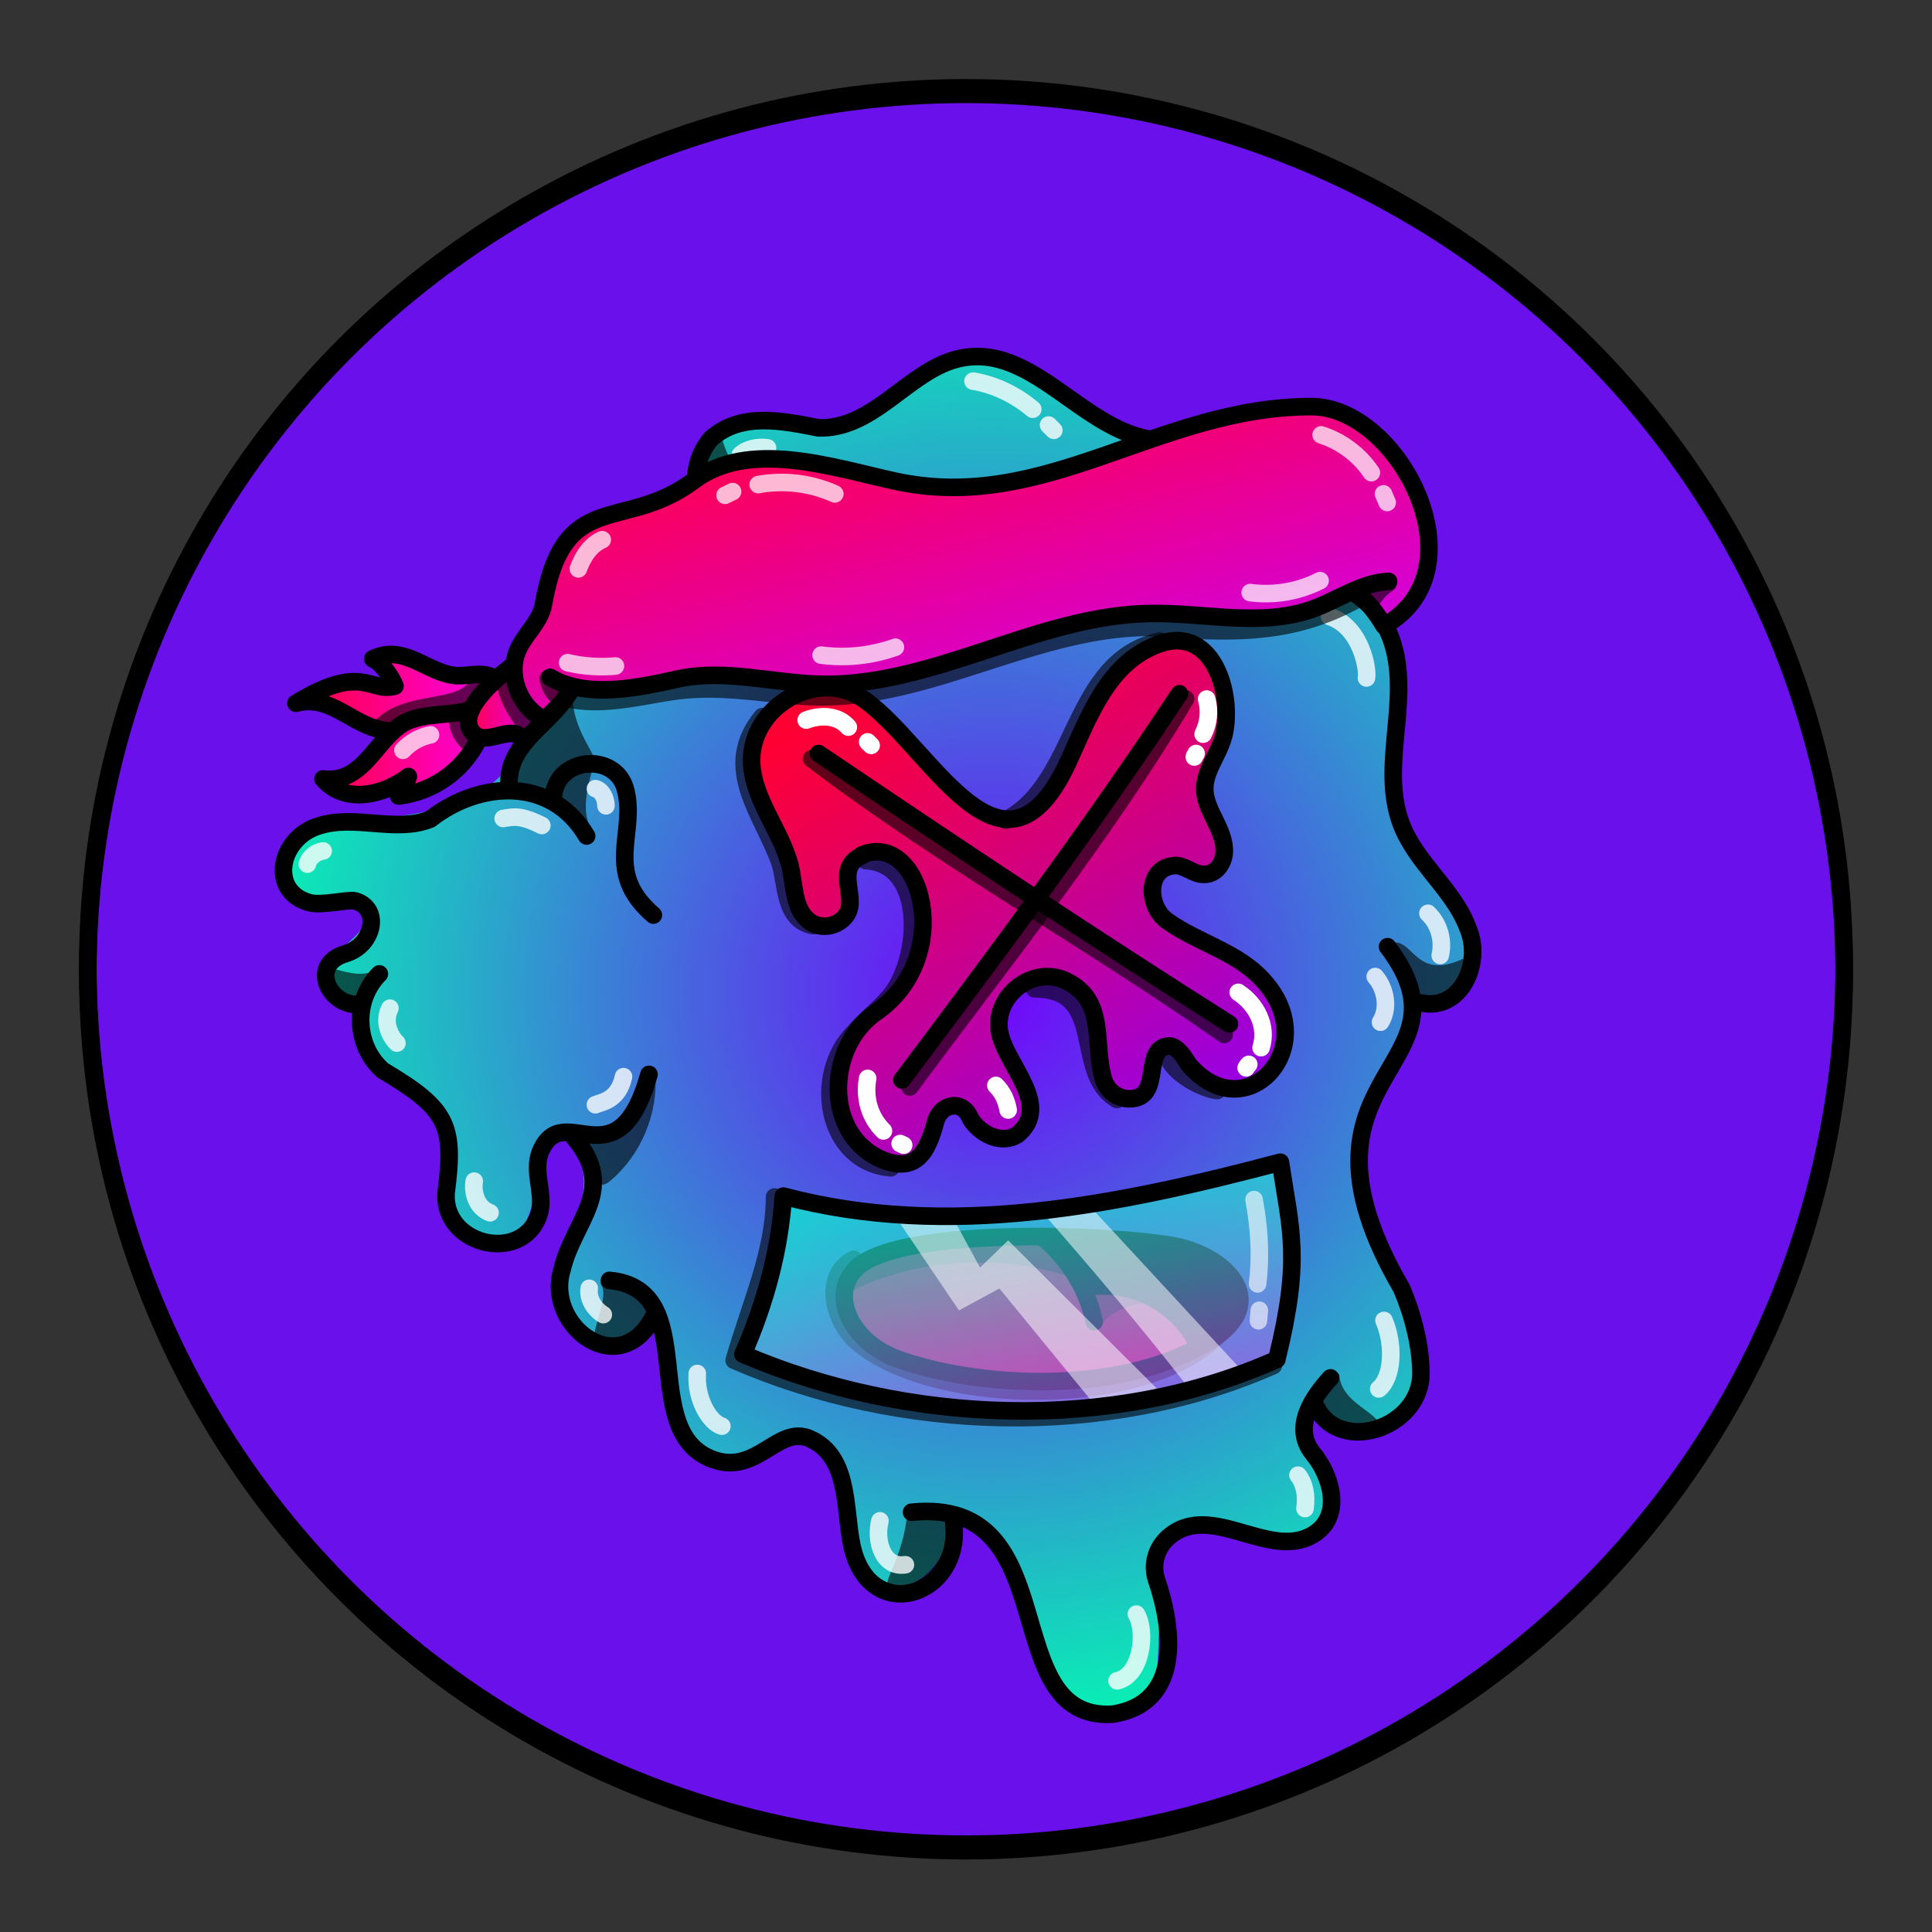 <svg version="1.1" id="Layer_1" xmlns="http://www.w3.org/2000/svg" x="0" y="0" viewBox="0 0 1100 1100" style="enable-background:new 0 0 1100 1100" xml:space="preserve" xmlns:xlink="http://www.w3.org/1999/xlink"><rect x="0" y="0" width="1100" height="1100" fill="#333333" stroke="none"/><style type="text/css">.st302{fill:#6A10EB;stroke:#000000;stroke-width:10;stroke-linecap:round;stroke-linejoin:round;stroke-miterlimit:10;}</style><circle class="st302" cx="550" cy="553.7" r="500"/><radialGradient id="a4" cx="564.461" cy="535.948" r="438.66" gradientTransform="matrix(1 0 0 -1 0 1100)" gradientUnits="userSpaceOnUse"><stop offset="0" style="stop-color:#7303fc"/><stop offset="1" style="stop-color:#03fcb1"/></radialGradient><path style="fill:url(#a4)" d="M532 209c-68 59.6-71 20-121 36.5-19.6 10.9-14 30-9.7 39.6 11 23-51 9-69 40-10 18 0 42-7.5 61.8-9 19.6-34 35-37 52-43 48-154 7-119 70 6 11 33-6 39 9 7 17.5-39 29-21 46.7 18 5 21 39.9 57 63 14 20 3 51 19 69 36 38 46-25 41-34 4-39 44-11 22 38.7-23 52 11 74 36.5 57 24-9 13 39 23 50.9 19.5 37 55 12 67 12 18 1 28 22 29.8 40.3 6 63 54 46 59 8 15.5-34 45 49 47 59.9 12 73 69.5 42 71 17.9 3-54-3-60 2-68.3 19-31 71 13 90.8-15.5 14-19.8-31-63 8-55 94 19.9 19-101 14-120-9-35.5 14-106 47-121.7 18-9 17-35.5 7-53-9.6-17-25-30.6-31-48.9-13.5-54 21-100.6-36-133-5-3-7-9.5-4-14.4 17-26 1-66-32-71-22-3-44 9-66.5 6C615 247 578.5 178 532 209z"/><style>.st40{fill:none;stroke:#000;stroke-width:10;stroke-linecap:round;stroke-linejoin:round;stroke-miterlimit:10}.st98{opacity:.6;enable-background:new}</style><g id="Outline"><path class="st98" d="M793 537c-1 .7-1 2-.5 3 5 10 11 35 25 30 8-2 21-13 18-22.4-.5-1-2-2-3-1.5-26 12-28-11-39-9.4v.3zm-34 274.5c6 5 26 8 25-3-6-7-20.6-12-21.5-26C750 772 744 803 759 811.5zm-219.3 52s1 .5 1 .8c9 13.5-3 36-18 40-34 6-9-6-6-44 .3-5.3 22.3 2.7 23 3.2zM342 731c5 7-4 22-4 33 8 13 29.6-5 33-14.9 2-12-17-21-28-20.2-1 .1-1 1.1-1 2.1zm31-120.2c2 23-8 47-26 61.9-13 10.9-17.5-30.6-8-27.9 6 4.2 28-18.8 34-34zm-157-59.9c-8 6-17 3-25 1-11 5 4 20 13.5 16 5-4 12-9 12-15.7-.5-.2-1.5-.2-.5-1.3zM337 473c-6-10-3-23 0-34 0-1 0-2-.6-2-9-9-23 11-19.8 20.7C318 463 338 475 337 472.8v.2z"/><path class="st98" d="M326 392c-2 29 24 45 7 44-7 2-14 1-15 11-1 11-24 0-24.5-1.3C285 433 317 404.5 326 392zm103-118c-9.9-4-16-16-18-25-4-6-9.9 1-11 6-7 54 29.5 28 29 19zm293 9c16 21 29.5 12 40 20.7 3 4 1 9.6-1 14-3 9-13 9-20 4.1-14.5-5.8-22-22.2-19-38.8z"/><path class="st40" d="M347 729c53.5 5 15 86 59 102 25 9 37-19.8 55-11.9 23 10.1 19.6 40 24 60.7 9.6 46 63 29.6 58-12.8"/><path class="st40" d="M519 861c89-9 47.5 119 114.5 115 39-6 35-47 25-76.5-3-9 0-18.5 7-24.5 24.5-21 59 15.5 84-2.5 15-11 8-33-2-45-12-15 0-32 10-43"/><path class="st40" d="M790 539c53 69.8-64 71 8 194.5 6 14 11 32 11 48.5 0 32-49 47.5-61 16"/><path class="st40" d="M721 287c2 51 64 31 74 88 6 34-11.5 71 7 103 10 18 27 31.5 34 51 8 19-4 47-27 42"/><path class="st40" d="M407 290.6c-16-8-12-29.9-2-41 17-15 40.5-10 61-6 29.8 1 49-29 75-38 50-17 81 55 133 44 23-5 48-11 69 1 25 14 33 55 10 75"/><path class="st40" d="M428 278c-16 26.5-51 17.5-76 28.5-20 10.5-28 33-23 55 10 47-43 51-39 88m25 4.5c1.5-23 35-26 41-5 7 25-13 47 16 72"/><path class="st40" d="M334 476c-20-34-61-31.5-89-9.6-20 8-43-3-64 4-22 7-28 37-5 43.5 6.5 2 23-2 26-1 15 4 11 25-5 30-21 6-10 29 6 29"/><path class="st40" d="M216 554.5c-15 15-14 41 2 55 37 22 41 31 36 69.7-2 31 46 41 53.5 10 2-10.8-4-22 0-33 13-32 44 20 62-44.5"/><path class="st40" d="M327 647.9c25 29.7-.5 47-7 75-10 32.5 34 65 53 25"/><path d="M729 262.5c9 4 16 13 18 22.5m-193-68c12.5 2 24.5 8 34 16m9 9 3 3m-163 10c-5.5-.9-12 .6-15.5 4M362 319.6c-9 2-14 10.7-16 19M339 449c4 1 6 6 6 9.8M308.5 470c-12-6-16-5-22-4M175 492c1-4 5-7 9-7.5m38 89.5c-4 8 0 16 4 19.9m44 78.6c-1 6 1 15 9 18m76-77.5c-3 14-13 14.5-16 16m4.5 119.5c-5-3-9-9-8-15M397 782c-1 14.5 7 28 14 30m90 53.9c-3 12 2 27 14.5 25M636 957c14-3 17-28 11-38m96-60.1c1-7 0-14-4-19m46-49.1c8-6.5 9-25 3-39M786 582c5-8 3-19-3-26m37-12c2-8.5-.6-18-7-24m-56-169c18 6 22 30 21 35" style="opacity:.788;fill:none;stroke:#fff;stroke-width:10;stroke-linecap:round;stroke-linejoin:round;stroke-miterlimit:10;enable-background:new"/></g><style>.st40,.st68{fill:none;stroke:#000;stroke-width:10;stroke-linecap:round;stroke-linejoin:round;stroke-miterlimit:10}.st68{opacity:.6;enable-background:new}</style><g id="Mouth_Cover"><path d="M598 706c-47-14.5-175 15-82.5 66.5 25 14 169.5 24 164-14.5-13-18-39-32-61-24.7 1.2-2.8-12.5-24.3-20.5-27.3z" style="fill:#fe1767"/><path d="M614 729c-39.7-16-93-13-131 7 14-38 77-35 110-31.5l21 24.5zm47 14c-13-3-27 2-35 12 0-8-7-15-7-23 13-2 28 1 42 11z" style="fill:#ae0f45"/><path d="M600 704c7 8 14 18 19.6 27 25-2 52 9 64 32 32-15 24-49-24-56.4l-59.6-2.8v.2z"/><path class="st40" d="M506.5 772c42 17 129 25 183-9 35-22 8-49-23-54-43-7-156-9.6-179 13.1-16 16-1.5 41 19 49.6v.3z"/><path class="st40" d="M593 704c15 12 26 29.5 30 48.5m-4-19.5c24-4.5 50.5 8.5 62 30.7"/><path class="st68" d="M441 681.5c0 31-13.5 60-23 93 94 41 212 45 307 3"/><path class="st68" d="M486 717c-18.5 9.5-11 36 2 47 44 38 170 39 208.5-7"/><linearGradient id="SVGID_00000010300643410979321390000010567667997916476851_" gradientUnits="userSpaceOnUse" x1="567.366" y1="429.07" x2="603.366" y2="242.07" gradientTransform="matrix(1 0 0 -1 0 1100)"><stop offset="0" style="stop-color:#08ffce"/><stop offset=".106" style="stop-color:#1aedd1"/><stop offset=".321" style="stop-color:#4abdd9"/><stop offset=".624" style="stop-color:#9770e6"/><stop offset="1" style="stop-color:#ff08f7"/></linearGradient><path style="opacity:.659;fill:url(#SVGID_00000010300643410979321390000010567667997916476851_);enable-background:new" d="M727 773.8c-94 42-211 37-304-3 13-29.6 21-59.7 23-90 94 25 191 5 283-19 6 39.2 12 55.2-2 112z"/><path d="m510 692.9 36 53.2 23-12.5 54 65.9 39-5.6-88-87.7-16 15.5-14.5-26.6M595 692c28 32 55 64 81 97.3l31-9.1-87-94" style="opacity:.522;fill:#fff;enable-background:new"/><path class="st40" d="M727 774c-94 42-211 37-304-3 13-29.6 21-59.7 23-90 94 25 191 5 283-19.3 6 39.3 12 55.3-2 112.1v.2z"/><path d="M714 683c3 16 4 32 2 48m1 15-.5 6" style="opacity:.612;fill:none;stroke:#fff;stroke-width:10;stroke-linecap:round;stroke-linejoin:round;stroke-miterlimit:10;enable-background:new"/></g><style>.st40,.st68{fill:none;stroke-width:10;stroke-linecap:round;stroke-linejoin:round;stroke-miterlimit:10;stroke:#000}.st68{opacity:.6;enable-background:new}</style><g id="x"><linearGradient id="SVGID_00000108293349405905417590000007858031186733274302_" gradientUnits="userSpaceOnUse" x1="513.292" y1="1028.154" x2="683.299" y2="731.142" gradientTransform="matrix(1 0 0 -1 0 1410)"><stop offset="0" style="stop-color:#f03"/><stop offset=".221" style="stop-color:#e7005c"/><stop offset=".715" style="stop-color:#ac00c1"/><stop offset="1" style="stop-color:#80f"/></linearGradient><path style="fill:url(#SVGID_00000108293349405905417590000007858031186733274302_);stroke:#000;stroke-width:10;stroke-linecap:round;stroke-linejoin:round;stroke-miterlimit:10" d="M491 487c-16 7-3 23-8.5 33-4 7-14 9.7-21 5-9-6-9-18-11-28.9-4-21-21-39-22.5-60.8-2-33 38-55.8 64-37 38 27 79 115 116 35.9 12-26 23-58 53-67.9 30-9.7 41 29 36 51.5-2.5 11.5-12 21.5-11 33 1 12 12 22.5 11 35-.5 6-5 12.5-12 12-5 0-9-4-14.5-5-18-.5-18 23-6 31.5 18 13 42 18 56.5 36 31 37-12 83-44 46-3-4.5-6-10-11-10.8-16 .5-4 28-21 30-8 .9-15-4-17-12-5.5-20 2-44-21-55-18.5-9-41 8-38 28.4 3 19 30.5 42 10.5 59-9 6-21.5 0-27-9-4-11-17-9-19.9 2-4.5 17-11 29-30 21.5-34-14-32-64.5-4-83.9 46-31.5 26-104-8-89.7v.2z"/><path class="st40" d="M466 429c77 52 155 104 234 154"/><path class="st40" d="M671.5 395c-49.6 75-104 148-158 219.9"/><path class="st68" d="M462 432c75 57 158 103 235 157"/><path class="st68" d="M675 397.9c-46.5 78-103 148-157 221M434 408c-24 29 0 55 10 83 4 12 2 33 19 36m30-37c35 2 31 58 13 78-6 7-14 13-19.8 19.9-24 24-16 74 21 77M589 563c42 0 21 48 47 63m29-24.1c3 9 19 18 28 19M660.5 365c-51 10.9-46 80-88 102"/><path d="M459 410c8-3 18-3 24 4m11 8.4 2 2M687 398c2 7 1 14-2 20m-4 11c0 .6-1 1-1 2m25 134c10 6.5 17 19 13 31.5m-7 9.5c-.5.5-1 1-1.5 2M567 618c4 4 6 8.5 7 14m-80-18c-2 11 1 22 9 29.9m9.5 7.2 2 .9" style="fill:none;stroke:#fff;stroke-width:10;stroke-linecap:round;stroke-linejoin:round;stroke-miterlimit:10"/></g><defs><linearGradient id="zbb" x1="524.71" y1="224.05" x2="578.63" y2="452.63" gradientUnits="userSpaceOnUse"><stop offset="0" stop-color="#ff004d"/><stop offset="1" stop-color="#c800ff"/></linearGradient><linearGradient id="zbb-2" x1="267" y1="400.7" x2="308.54" y2="400.7" gradientUnits="userSpaceOnUse"><stop offset="0" stop-color="#ff004d"/><stop offset="1" stop-color="#e100ff"/></linearGradient><linearGradient id="zbb-3" x1="189.5" y1="428.13" x2="271.07" y2="428.13" gradientUnits="userSpaceOnUse"><stop offset="0" stop-color="#ff004d"/><stop offset="1" stop-color="#ff00d5"/></linearGradient><linearGradient id="zbb-4" x1="178.74" y1="392.88" x2="276.42" y2="392.88" gradientUnits="userSpaceOnUse"><stop offset="0" stop-color="#ff004d"/><stop offset="1" stop-color="#ff00e1"/></linearGradient><style>.zbb-5{fill:none;stroke-linecap:round;stroke-linejoin:round;stroke-width:10px;stroke:#000}</style></defs><path d="M324.4 392c-3.1 8.8-9.4 11.8-13.8 17.9-13.5-5.6-21.4-23.1-16.6-37.6 3.4-10.2 13.6-17.6 15.4-28.2 11.6-67.1 45.6-40.5 85.5-70.4 31.3-23.5 77.6-8 114.1.1 86.4 19.1 150.1-42.3 237.7-42.3 49.8 0 98 93.3 41.3 124.8-4.3-7.1-9.4-14.4-19.6-20.2-31.1 22.8-73.4 13.1-109 13.2-96.2 6.3-143.7 56.1-249.2 34.8-28.1 0-56 11.4-85.8 7.9Z" style="fill:url(#zbb)"/><path d="M291.2 381.2c-61.5 53.7 13.1 39.9 17.3 28.7-7.6-7.6-16.2-16.9-17.3-28.7Z" style="fill:url(#zbb-2)"/><path d="M265.1 405.3c-45.5-1.4-46.4 27-75.6 41.4a45.9 45.9 0 0 0 41.3-1.7 13.8 13.8 0 0 1-4.1 6c18.3-2.1 38.4-14.1 44.4-32.1-3.2-3.7-5.7-7.6-6-13.6Z" style="fill:url(#zbb-3)"/><path d="M276.4 387.6c-35.8-4.3-47.3-18.6-61.3-13.7 3.8 4.2 8.9 11.3 8.6 16.9a58.7 58.7 0 0 0-45 6.8c13.3 1.3 18.5 28.3 89.9 7.3 2.2-5.6 5-10.9 7.8-17.3Z" style="fill:url(#zbb-4)"/><path class="zbb-5" d="M313.2 385.6c20.9 12.7 51.8 5.6 73.1.9 26.5-5.7 53.9 2.5 81 3.1 64 1.4 122.7-39 186.7-40.3 31.4-.7 63.9 8 93.5-2.6 14.4-5.2 27.7-15 43.1-15.7"/><path class="zbb-5" d="M324.4 392c-3.1 8.8-9.4 11.8-13.8 17.9-13.5-5.6-21.4-23.1-16.6-37.6 3.4-10.2 13.6-17.6 15.4-28.2 11.6-67.1 45.6-40.5 85.5-70.4 31.3-23.5 77.6-8 114.1.1 86.4 19.1 150.1-42.3 237.7-42.3 49.8 0 98 93.3 41.3 124.8-4.3-7.1-9.4-14.4-16.5-18.9"/><path class="zbb-5" d="M291.6 379.2c-11.8 9-32.7 27.7-21.9 38.5 7.7 7.7 22.2-6.6 28.6 4a160.1 160.1 0 0 0 11.7-11.6"/><path class="zbb-5" d="M268.4 403.9c-12.1 4.2-29.4 1.3-40.6 9.1-14.9 10.5-21.9 33.2-43.9 30.5 12.6 14.7 35 9.1 48.6-1.4a40 40 0 0 1-5.6 11.1 57.9 57.9 0 0 0 45-31.3"/><path class="zbb-5" d="M280.3 385.5c-6.9-3.2-14.2-.2-21.3-.9-16.3-1.7-28.9-18.1-46.8-9.5 5.1 2.3 10.7 10.2 12.7 15.5-14.3 4.2-18.3-13.4-56.4 9.8 20.9-5.6 33.1 14.7 53.1 15.7"/><path d="M773.9 340.5c-40.3 22.9-77.1 19.4-121.2 16.7-64.7.8-124.6 41.4-189.3 39.5-25.5-.8-51-7-79-3.2-19.7 2.8-39.7 8.4-59.3 4.7m-13-11.9a18.5 18.5 0 0 0 5.1 10m473.1-64.2a29.1 29.1 0 0 0-8.3 8.1m-494.7 44.1c.1 11.2 6.6 21 13.1 29.8m-27.3-26.6c-7.5 19.1-39 9.5-55.7 26m43.1-4.4a18.4 18.4 0 0 0 6.4 13.8" style="opacity:.6;stroke:#000;fill:none;stroke-linecap:round;stroke-linejoin:round;stroke-width:10px"/><path d="M752.2 247.6a54.8 54.8 0 0 1 28.6 21.5m6.9 12.1 2.1 4.9m-314.5-4.9a74.2 74.2 0 0 0-43.6-5.3m-14.6 4-4.3 2.1m97 86.5a90.8 90.8 0 0 1-42.3 4.5m-124.6-65.7c-6.9 3-11.1 9.8-13.6 16.6m-84.2 94.5a29.4 29.4 0 0 0-15.7 8.8m522.2-96.6a68.4 68.4 0 0 1-39.8 6.8m-388.6 39.9a85.8 85.8 0 0 0 27.2 1.9" style="stroke:#fff;opacity:.72;fill:none;stroke-linecap:round;stroke-linejoin:round;stroke-width:10px"/><circle cx="550" cy="550" r="500" style="fill:none;stroke:#000;stroke-width:10;stroke-linecap:round;stroke-linejoin:round;stroke-miterlimit:10"/></svg>